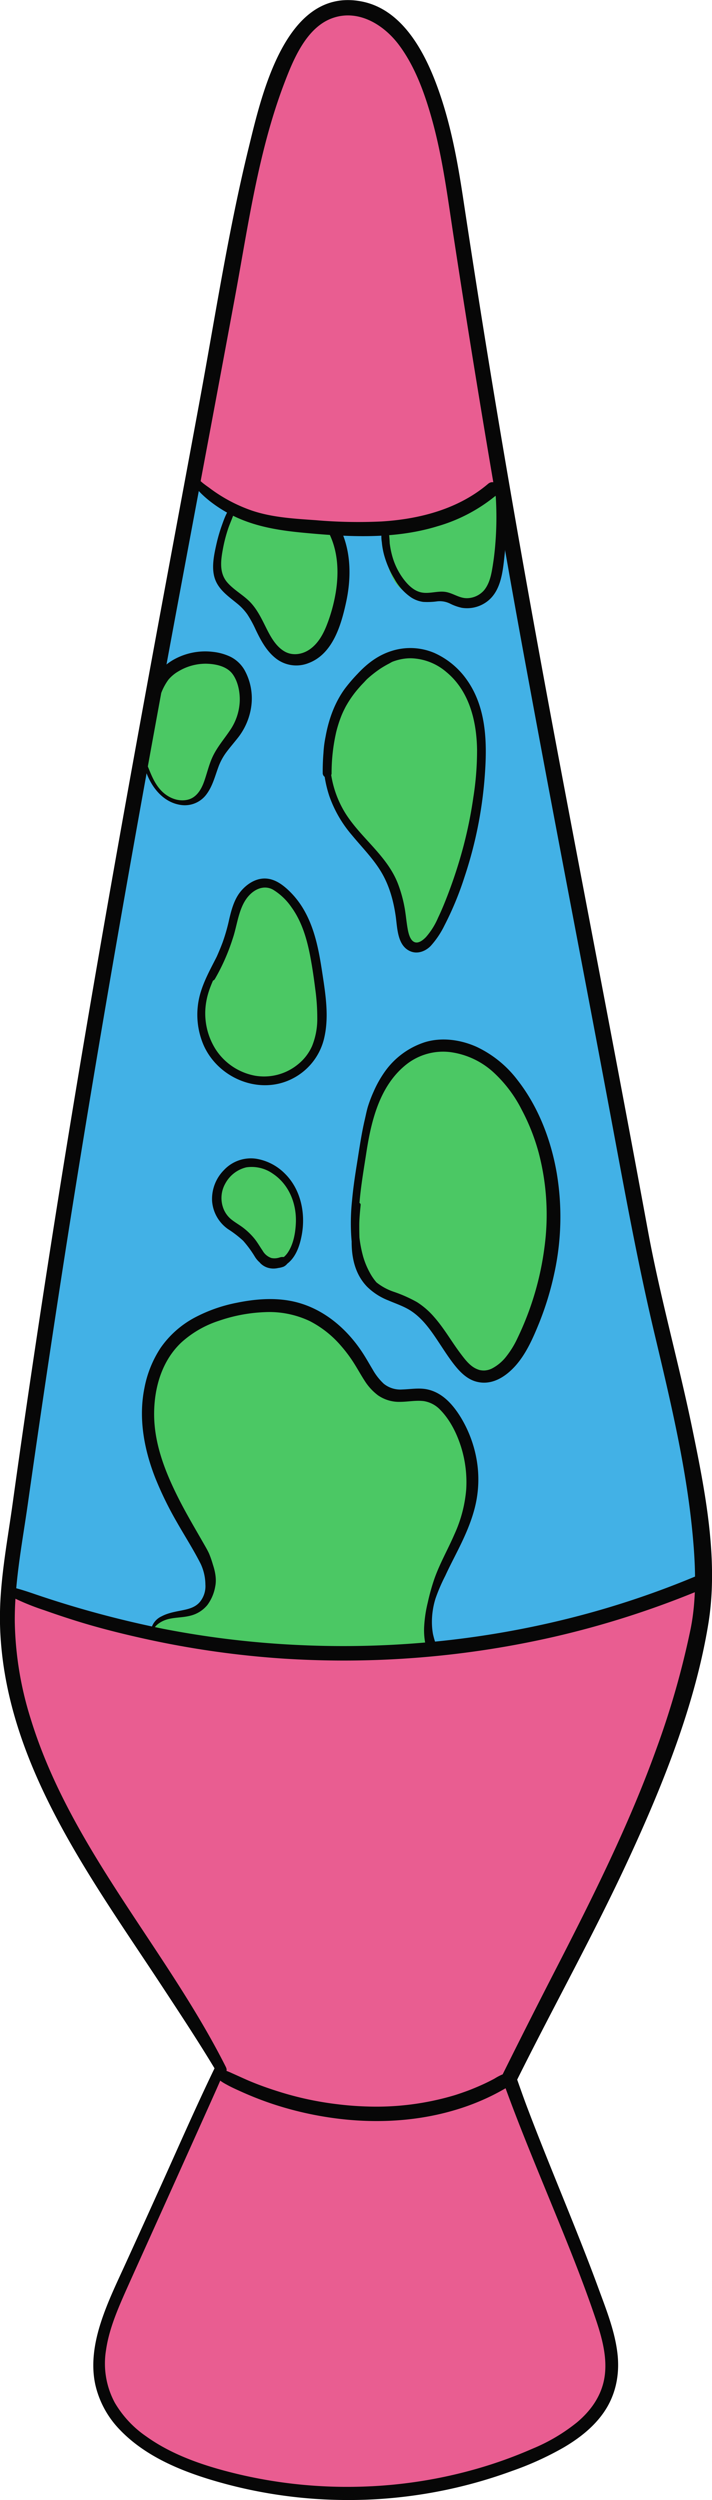 <svg xmlns="http://www.w3.org/2000/svg" width="307.69" height="1080" viewBox="0 0 307.69 1080"><g id="Слой_2" data-name="Слой 2"><g id="Hippy08_562893494"><g id="Hippy08_562893494-2" data-name="Hippy08_562893494"><path d="M96.67 410.28c-2.73 6.74-6.88 13-8.69 20.06a30.7 30.7.0 0 0 4.48 25.19A27.42 27.42.0 0 0 115.1 467a24.78 24.78.0 0 0 21.21-13.48c2.89-6 3.1-12.88 2.62-19.5-.33-4.63-1-9.21-1.65-13.79-1-6.76-2.21-13.55-4.68-19.93s-6.3-12.37-11.82-16.41a12.7 12.7.0 0 0-4-2.11c-4.84-1.36-9.94 2.07-12.49 6.42s-3.28 9.47-4.64 14.32c-.57 2.07-1.57 4.92-2.74 7.88zm26.54 134.39c2.81-2.26 4.31-5.79 5.18-9.29a30.9 30.9.0 0 0-1.37-20c-2.79-6.2-8.34-11.27-15-12.77a15 15 0 0 0-6.79-.06 14 14 0 0 0-4.86 2.34 16.28 16.28.0 0 0-6.64 10.77 14.09 14.09.0 0 0 4 11.9 50.46 50.46.0 0 0 5.61 4.11 26.88 26.88.0 0 1 6.45 6.75c1.38 2.06 2.52 4.38 4.49 5.89s5.34 2.06 8.89.29zM141.44 333a46.1 46.1.0 0 0 6.95 20c5.78 9 14.65 15.88 19.66 25.35 3.43 6.46 4.86 13.8 5.64 21.07.45 4.12 1.64 9.34 5.73 9.93 2.9.43 5.41-1.93 7.15-4.28a65 65 0 0 0 7.23-13.57A188 188 0 0 0 207.63 335c1-11.28.81-23-3.74-33.42s-14.35-19.09-25.68-19.43c-8-.23-15.72 3.71-21.12 9.57-3.14 3.4-7.88 7.82-11.32 16.31v.05a42 42 0 0 0-2 4.8A46.19 46.19.0 0 0 141.44 333zM277.82 538.76c7.74 38.6 26.2 99.53 26 144.24h-.08a394.19 394.19.0 0 1-117.22 29.43l-.09-.92c-3.33-10.11-.4-21.21 3.89-31s10-19 12.45-29.32a50.78 50.78.0 0 0-6.8-39.12c-2.71-4.14-6.34-8.07-11.14-9.25-5.41-1.32-11.3 1.08-16.58-.65-5.92-2-9-8.21-12.19-13.56-6.09-10.24-15.14-19.21-26.5-22.8-8.49-2.69-17.7-2.2-26.43-.45-10.06 2-20.07 5.91-27.3 13.18C64.65 589.83 62 607.49 65.23 623s11.35 29.55 19.37 43.25c2.71 4.61 5.46 9.37 6.22 14.66s-.95 11.31-5.5 14.11c-3.21 2-7.18 2.06-10.88 2.78s-7.71 2.62-8.73 6.24l-.31 1.49A387.5 387.5.0 0 1 6.07 688l-2.42-.18c.2-2.33.45-4.67.77-7C22.12 550.6 40.69 440.46 61.18 327.37l.8.15c1.6 5.29 3.44 10.73 7.27 14.71s10.21 6 15 3.32c6-3.42 6.51-11.73 9.54-18 2.45-5 6.77-8.89 9.45-13.78a24.63 24.63.0 0 0 1.31-20.53 14 14 0 0 0-3.53-5.44 14.21 14.21.0 0 0-5.48-2.8 25.09 25.09.0 0 0-21.29 3.64c-2.81 2-5.28 4.84-6.07 8.16l-1.39-.26c5.34-29.16 10.82-58.65 16.45-88.86l1 .19a60.18 60.18.0 0 0 16.19 12 67.22 67.22.0 0 0-6.3 20.6c-.42 3-.6 6.22.51 9.08 2.12 5.37 8.1 8 12 12.2 3.46 3.72 5.25 8.63 7.67 13.1s5.91 8.87 10.87 10c4.69 1.07 9.67-1.18 13-4.68s5.2-8.08 6.69-12.66c4.15-12.72 5.53-27.23-.76-39v-.24a175 175 0 0 0 22.32.0l.06.88A35.58 35.58.0 0 0 173 251c2.39 3.37 5.67 6.47 9.76 7 3.42.47 7-.91 10.31-.07a45.62 45.62.0 0 1 4.75 2 12.17 12.17.0 0 0 12.93-3.19c2.84-3.15 3.79-7.52 4.43-11.7a133.78 133.78.0 0 0 .82-34.16l1-.16C235.71 320 253.92 408 277.82 538.76zm-52.24 41.85c16-31.46 19.09-70.59 2.63-101.79-4.37-8.29-10.18-16.05-18-21.22s-17.85-7.49-26.79-4.68-15.81 10.35-19.86 18.82-5.65 17.86-7.07 27.14c-1.31 8.61-4.28 23.67-2.85 37v0c.22 8 2.28 15.57 8.46 20.32l.11.08c4.68 3.55 10.8 4.63 15.88 7.61 9.25 5.41 13.72 16.13 20.48 24.44 2 2.49 4.44 4.89 7.52 5.86C214.35 596.81 221.67 588.33 225.58 580.61z" fill="#42b1e6"/><path d="M95.35 893.49C59.46 828.38-2.76 765.15 3.65 687.84l2.42.18A387.5 387.5.0 0 0 65.4 705.56a403.53 403.53.0 0 0 121.14 6.87A394.19 394.19.0 0 0 303.76 683h.08a119.91 119.91.0 0 1-1.51 19.35C287.89 774.3 252.39 832.7 220.1 897.68c-36.49 23-87.71 18.71-125.4-1.84l-.56-.25.87-1.91z" fill="#e95d91"/><path d="M258.34 995.87c4.05 11.32 8.14 23.55 4.88 35.12-4.07 14.51-18.39 23.51-32.2 29.52a203.88 203.88.0 0 1-143.7 6.66c-18.94-6.24-38.94-17.69-43.5-37.09-3.42-14.56 2.87-29.44 9-43.06q20.66-45.72 41.29-91.43l.56.25c37.69 20.55 88.91 24.87 125.4 1.84C232.8 933.2 245.64 960.35 258.34 995.87z" fill="#e95d91"/><path d="M153.64 535.89c-1.43-13.34 1.54-28.4 2.85-37 1.42-9.28 3-18.68 7.07-27.14s10.9-16 19.86-18.82 19-.5 26.79 4.68 13.63 12.93 18 21.22c16.46 31.2 13.33 70.33-2.63 101.79-3.91 7.72-11.23 16.2-19.49 13.61-3.08-1-5.48-3.37-7.52-5.86-6.76-8.31-11.23-19-20.48-24.44-5.08-3-11.2-4.06-15.88-7.61v0c-5.31-5-7.74-12.37-8.6-20.35z" fill="#4bc864"/><path d="M166.49 228.22a175 175 0 0 1-22.32.0q-5.61-.31-11.21-.8c-7.5-.62-15-1.36-22.25-3.47a58.49 58.49.0 0 1-10.26-4.08 60.18 60.18.0 0 1-16.19-12l-1-.19c6.62-35.53 13.44-72 20.51-110.18C119.07 14.9 134.3 2.83 152 3.43c18.11.62 35.64 20.94 44.26 78.31 7.17 47.7 14 89.69 20.71 129l-1 .16a133.78 133.78.0 0 1-.82 34.16c-.64 4.18-1.59 8.55-4.43 11.7a12.17 12.17.0 0 1-12.93 3.19 45.62 45.62.0 0 0-4.75-2c-3.34-.84-6.89.54-10.31.07-4.09-.56-7.37-3.66-9.76-7a35.58 35.58.0 0 1-6.42-21.88z" fill="#e95d91"/><path d="M145.77 308c3.44-8.49 8.18-12.91 11.32-16.31 5.4-5.86 13.15-9.8 21.12-9.57 11.33.34 21.14 9.05 25.68 19.43s4.7 22.14 3.74 33.42a188 188 0 0 1-13.83 56.44A65 65 0 0 1 186.57 405c-1.74 2.35-4.25 4.71-7.15 4.28-4.09-.59-5.28-5.81-5.73-9.93-.78-7.27-2.21-14.61-5.64-21.07-5-9.47-13.88-16.33-19.66-25.35a46.1 46.1.0 0 1-6.95-20c.14-11 1.9-18.92 4.3-24.87z" fill="#4bc864"/><path d="M196 612.12a50.78 50.78.0 0 1 6.8 39.12c-2.49 10.34-8.16 19.59-12.45 29.32s-7.22 20.84-3.89 31l.09.92A403.53 403.53.0 0 1 65.4 705.56l.31-1.49c1-3.62 5-5.52 8.73-6.24s7.67-.8 10.88-2.78c4.55-2.8 6.26-8.82 5.5-14.11s-3.51-10.05-6.22-14.66c-8-13.7-16.18-27.7-19.37-43.25s-.58-33.2 10.62-44.44c7.23-7.27 17.24-11.15 27.3-13.18 8.73-1.75 17.94-2.24 26.43.45 11.36 3.59 20.41 12.56 26.5 22.8 3.19 5.35 6.27 11.61 12.19 13.56 5.28 1.73 11.17-.67 16.58.65C189.65 604.05 193.28 608 196 612.12z" fill="#4bc864"/><path d="M144.15 228.44c6.29 11.8 4.91 26.31.76 39-1.49 4.58-3.39 9.17-6.69 12.66s-8.29 5.75-13 4.68c-5-1.11-8.47-5.51-10.87-10s-4.21-9.38-7.67-13.1c-3.94-4.22-9.92-6.83-12-12.2-1.11-2.86-.93-6-.51-9.08a67.22 67.22.0 0 1 6.3-20.6 58.49 58.49.0 0 0 10.26 4.08c7.22 2.11 14.75 2.85 22.25 3.47q5.59.48 11.21.8z" fill="#4bc864"/><path d="M96.89 410.37c1.17-3 2.17-5.81 2.74-7.88 1.36-4.85 2.09-10 4.64-14.32s7.65-7.78 12.49-6.42a12.7 12.7.0 0 1 4 2.11c5.52 4 9.36 10 11.82 16.41s3.65 13.17 4.68 19.93c.69 4.58 1.32 9.16 1.65 13.79.48 6.62.27 13.53-2.62 19.5A24.78 24.78.0 0 1 115.1 467a27.42 27.42.0 0 1-22.64-11.44A30.7 30.7.0 0 1 88 430.34c1.81-7.06 6-13.32 8.69-20.06z" fill="#4bc864"/><path d="M127 515.4a30.9 30.9.0 0 1 1.37 20c-.87 3.5-2.37 7-5.18 9.29v0c-3.55 1.77-6.91 1.22-8.89-.29s-3.11-3.83-4.49-5.89a26.88 26.88.0 0 0-6.45-6.75 50.46 50.46.0 0 1-5.61-4.11 14.09 14.09.0 0 1-4-11.9 16.28 16.28.0 0 1 6.64-10.77 14 14 0 0 1 4.86-2.34 15 15 0 0 1 6.79.06C118.68 504.13 124.23 509.2 127 515.4z" fill="#4bc864"/><path d="M68.2 296.82c.79-3.32 3.26-6.14 6.07-8.16A25.09 25.09.0 0 1 95.56 285a14.21 14.21.0 0 1 5.48 2.8 14 14 0 0 1 3.53 5.44 24.63 24.63.0 0 1-1.31 20.53c-2.68 4.89-7 8.77-9.45 13.78-3 6.25-3.5 14.56-9.54 18-4.81 2.73-11.19.67-15-3.32s-5.67-9.42-7.27-14.71l-.8-.15Q64 312 66.81 296.56z" fill="#4bc864"/><path d="M166.12 228.76s-1.46 26.71 13 28.05 17.31 7.57 24.78 3.59 13.71-12 12.91-49.29C216.82 211.11 186.55 235 166.12 228.76z" fill="#4bc864"/><path d="M97.67 893.06c-25.86-51.4-67.32-94.79-84.43-150.61a147.79 147.79.0 0 1-6.85-41.66c-.16-17.06 3.22-34.1 5.61-50.94q7.74-54.61 16.24-109.11c10.65-68.08 22.34-136 34.59-203.79 12.57-69.62 25.85-139.1 38.72-208.66 5.68-30.68 10-62.34 21.06-91.69 4-10.57 9.74-25 21.42-28.9 10.76-3.63 21.7 2.69 28.53 11.92s10.91 20.58 14 31.55c4.76 16.93 6.92 34.4 9.58 51.74Q211 200.25 229 297.06c11.46 62.2 23.55 124.28 35.16 186.45 5.81 31.11 11.43 62.14 18.75 92.94 6.88 29 13.91 58.25 16.55 88 1.16 12.95 1.56 26.37-1 39.18a366.86 366.86.0 0 1-14.78 51.8c-11.8 32.79-27.44 64-43.36 95q-11.84 23-23.31 46.12c-1.92 3.84 4.33 6.18 6.23 2.37 16-32.23 33.59-63.69 48.68-96.4 14.73-31.91 28.41-66 34.15-100.81 4.57-27.72-1.3-57.4-6.89-84.52-5.92-28.71-13.94-57-19.23-85.81-12.21-66.43-25.08-132.72-37.59-199.09-12-63.61-23.37-127.32-33.6-191.24q-4.43-27.72-8.62-55.47c-2.41-15.9-5.31-31.76-10.73-46.94-5.53-15.53-15.2-34.51-33.07-38C123.4-5.82 113 41.22 107.46 63.84 98.72 99.5 93.13 136 86.47 172.13c-6.55 35.56-13.22 71.1-19.77 106.67C54.07 347.4 41.78 416.08 30.48 484.91q-8.93 54.33-17 108.78-4.19 28.18-8.1 56.4C3 667.08-.36 684.26.0 701.47 1.36 760.86 39 810.8 70.25 858.41 78.18 870.48 86.16 882.57 93.6 895c1.45 2.41 5.39.75 4.07-1.89z" fill="#070707"/><path d="M83.36 208a4.86 4.86.0 0 0 1.27 2.7c.75.83 1.49 1.68 2.28 2.47a46.74 46.74.0 0 0 5.16 4.37 57.26 57.26.0 0 0 11.67 6.64c9 3.81 18.7 5.18 28.31 6.05C151 232 170.58 233 189 227.36a70.42 70.42.0 0 0 25.76-13.68c2.94-2.53-.88-7.18-3.85-4.65-12.78 10.85-29.46 15.22-46 16.24a214.42 214.42.0 0 1-28.45-.55c-9.29-.66-18.78-1.16-27.67-4.17a66.59 66.59.0 0 1-18.45-9.89c-1-.7-1.93-1.38-2.86-2.12a7.87 7.87.0 0 0-1.54-1.16 7.55 7.55.0 0 0-1.57-.41c-.6-.13-1.09.55-1 1.07z" fill="#070707"/><path d="M5.33 690a105.11 105.11.0 0 0 13.83 5.62q7 2.49 14.15 4.72c9.65 3 19.5 5.46 29.37 7.64a400.05 400.05.0 0 0 59 8.48 407.06 407.06.0 0 0 119.17-9.69 394.93 394.93.0 0 0 57.39-18.12q3.41-1.36 6.78-2.81c3.68-1.56 1.07-7.2-2.61-5.63a382.87 382.87.0 0 1-55.76 18.73 399.32 399.32.0 0 1-58.25 10.19 408.51 408.51.0 0 1-59.05 1.53 402.32 402.32.0 0 1-58.72-7 441.57 441.57.0 0 1-56.82-15.43c-2.34-.79-4.64-1.54-7-2.16A2.1 2.1.0 0 0 5.33 690z" fill="#070707"/><path d="M93 892.9C84.11 911.27 76 930 67.56 948.58Q61.31 962.43 55 976.25c-4 8.86-8.38 17.67-11.38 26.94-2.87 8.84-4.47 18.45-2.28 27.63a41.09 41.09.0 0 0 10.39 18.77c10.49 11 25 17.28 39.31 21.63a204.26 204.26.0 0 0 51.81 8.64 205.31 205.31.0 0 0 78.33-12.38 133.82 133.82.0 0 0 22.38-10.16c6.8-4 13.25-9 17.7-15.67 5-7.49 6.62-16.27 5.55-25.16-1.16-9.66-4.88-18.92-8.21-28s-6.8-17.9-10.35-26.79c-6.88-17.21-14-34.31-20.55-51.65-1.71-4.53-3.28-9.1-4.91-13.65a3 3 0 0 0-4-1.46 3.07 3.07.0 0 0-1.46 4c6.25 17.46 13.38 34.62 20.41 51.78s14.11 34.38 20 52c2.78 8.35 5.18 17.65 3.06 26.44-1.7 7-6 12.72-11.46 17.3A77.9 77.9.0 0 1 230 1057.88a190.34 190.34.0 0 1-23.88 8.6 201.88 201.88.0 0 1-50.44 7.76 204.64 204.64.0 0 1-51-5c-14.53-3.35-29.44-8.06-41.56-16.77A45.68 45.68.0 0 1 49.63 1038a35.72 35.72.0 0 1-3.81-22.77c1.29-9 5-17.54 8.65-25.79 4.05-9.06 8.16-18.11 12.23-27.16Q79 935 91.18 907.85c2-4.46 4-8.91 5.85-13.4a2.17 2.17.0 0 0-4-1.55z" fill="#070707"/><path d="M93.54 895.73a3.29 3.29.0 0 0 1.49 3 21.57 21.57.0 0 0 2.78 1.74c2 1.12 4.1 2.07 6.17 3q6.06 2.75 12.34 4.93a146.39 146.39.0 0 0 26.18 6.37c17.5 2.61 35.79 2 52.86-2.87a100.93 100.93.0 0 0 14.09-5.12q3.23-1.45 6.35-3.15c1.06-.58 2.12-1.17 3.16-1.79a7.65 7.65.0 0 0 2.91-3.5 1.9 1.9.0 0 0-1.59-2.56 9.83 9.83.0 0 0-3.32.44 24.73 24.73.0 0 0-3.25 1.73q-2.76 1.49-5.62 2.77t-5.78 2.4c-2 .74-4.18 1.49-5.81 2A118 118 0 0 1 158.65 910q-6.54-.19-13-1a138 138 0 0 1-25.27-5.46c-4.61-1.45-9.16-3.07-13.61-5-2.25-1-4.44-2-6.68-3a25.54 25.54.0 0 0-3.37-1.31c-.79-.22-3.17.08-3.14 1.42z" fill="#070707"/><path d="M66.14 704.23c1.16-2.61 4.11-4.2 6.79-4.84 3.08-.73 6.28-.61 9.35-1.42a13.67 13.67.0 0 0 7.35-4.63A18.76 18.76.0 0 0 93 685.42c.66-3.16.0-6.49-1-9.53a45 45 0 0 0-1.63-4.7c-.71-1.57-1.61-3.07-2.46-4.56-3.43-6-6.94-11.91-10.08-18-5.93-11.54-11.07-24-11.22-37.13-.13-11.61 3.23-23.7 12-31.78a44.69 44.69.0 0 1 16-9.15 68.55 68.55.0 0 1 19.64-3.72 40.83 40.83.0 0 1 19.62 3.86 44.57 44.57.0 0 1 13.55 10.75 60.72 60.72.0 0 1 5.53 7.41c1.53 2.41 3 5.09 4.58 7.53a23.65 23.65.0 0 0 5.83 6.38 15.94 15.94.0 0 0 9.42 2.82c3.43.0 6.9-.75 10.33-.33a12.4 12.4.0 0 1 7.13 3.77c4.29 4.36 7.19 10.26 9 16a51 51 0 0 1 2.23 18.42 57.8 57.8.0 0 1-5.08 19.33c-2.81 6.52-6.42 12.76-8.75 19.47a92.54 92.54.0 0 0-2.79 10.06 56.15 56.15.0 0 0-1.53 10 29.93 29.93.0 0 0 1.08 10.19 2.29 2.29.0 0 0 3 1.1 2.33 2.33.0 0 0 1.1-3 34.48 34.48.0 0 1-1.41-4.81 29.67 29.67.0 0 1-.44-5.07 34.23 34.23.0 0 1 1.56-10.19 76.45 76.45.0 0 1 4.2-9.77c1.52-3.32 3.2-6.56 4.84-9.82 3.24-6.4 6.26-12.88 8-19.87a49.67 49.67.0 0 0 .79-20.13 52.72 52.72.0 0 0-6.81-18.48c-3.45-5.65-8.07-11-14.89-12.32-3.48-.66-7 0-10.5.1a11.38 11.38.0 0 1-8-2.48 25.32 25.32.0 0 1-4.78-6.12c-1.63-2.71-3.15-5.47-4.93-8.09-7.39-10.93-18.25-19.56-31.5-21.74-7.42-1.23-15.13-.51-22.45 1a65.59 65.59.0 0 0-18.35 6.54 42 42 0 0 0-14.42 12.91 47.59 47.59.0 0 0-7 17.37c-2.64 13.1-.13 26.51 4.68 38.8a149.76 149.76.0 0 0 9.23 18.93c3.46 6.1 7.27 12 10.44 18.28a21.6 21.6.0 0 1 2 8.87 10.7 10.7.0 0 1-2.25 7.35c-2 2.52-5 3.23-8 3.83s-6 1.12-8.66 2.54A8.1 8.1.0 0 0 65.26 704c-.09.52.68.65.88.2z" fill="#070707"/><path d="M154 520.38c-2.44 11.52-4.37 26.16 4.66 35.5a27.2 27.2.0 0 0 9.16 5.9c3.3 1.42 6.78 2.54 9.81 4.53 5.63 3.71 9.33 9.57 13 15.11 1.86 2.82 3.71 5.66 5.82 8.31 2.34 2.95 5.22 5.86 8.92 7 6.86 2.1 13-1.8 17.44-6.78 4.64-5.24 7.57-12 10.17-18.39a130.87 130.87.0 0 0 6.5-21.21 114.33 114.33.0 0 0 1.12-43.54c-2.46-14.31-7.93-28.67-16.93-40.18A47.68 47.68.0 0 0 206 452.25c-6.91-3.11-15.12-4.28-22.46-2a34 34 0 0 0-16.85 12.17 47.86 47.86.0 0 0-5.25 9.2 56.87 56.87.0 0 0-2.24 5.77c-.67 2-1.06 4.16-1.55 6.24-1.53 6.52-2.44 13.18-3.51 19.79-.81 5.05-1.55 10.11-2 15.2a91.12 91.12.0 0 0-.21 17.32c.51 5.38 1.54 10.82 4.2 15.59a24.3 24.3.0 0 0 4.77 5.94 1.89 1.89.0 0 0 2.59.25 1.84 1.84.0 0 0 .25-2.59 23.41 23.41.0 0 1-4.09-5.64 33.9 33.9.0 0 1-2.73-6.7A53.71 53.71.0 0 1 155 527c.09-9.85 1.85-19.53 3.34-29.23 2.16-14 5.92-29.36 17.86-38.39a25.61 25.61.0 0 1 18.24-4.89 34.32 34.32.0 0 1 18.71 8.65 56.65 56.65.0 0 1 12.33 16.31 89.18 89.18.0 0 1 7.38 18.78 105.26 105.26.0 0 1 2.44 40.52 127.92 127.92.0 0 1-11.68 39.35 39.12 39.12.0 0 1-4.66 7.67 19 19 0 0 1-6.1 5.28 8.22 8.22.0 0 1-3.51 1c.41.0-.44.0-.56.0a8.68 8.68.0 0 1-1-.1 5.72 5.72.0 0 1-.57-.11c.07.0.25.06.0.0a11.38 11.38.0 0 1-1.31-.49c-2.9-1.28-5-4.12-6.86-6.58-3.93-5.2-7.12-10.94-11.46-15.84a33.31 33.31.0 0 0-7.39-6.42 59.75 59.75.0 0 0-9.94-4.43 24.59 24.59.0 0 1-8.41-4.79 18.79 18.79.0 0 1-4.39-6.72c-2.13-5.4-2.19-11.42-2.2-17.14.0-2.94.31-5.92.59-8.85.12-1.2-1.59-1.3-1.83-.17z" fill="#070707"/><path d="M112.36 545.55c3.1 3.28 8 3.09 11.51.57 3.95-2.83 5.64-7.87 6.5-12.44 1.81-9.49-.36-20.07-7.5-26.92a22.57 22.57.0 0 0-12.23-6.2 15.91 15.91.0 0 0-13.87 4.92 17.73 17.73.0 0 0-5.12 13.29A16.24 16.24.0 0 0 98.58 531a46.4 46.4.0 0 1 6.5 5 47.19 47.19.0 0 1 5 6.8 10.69 10.69.0 0 0 5.85 4.67 11 11 0 0 0 4.19.31 10 10 0 0 0 2.41-.57 4.46 4.46.0 0 0 1.9-1.7 1.53 1.53.0 0 0-1.09-2.41 8.73 8.73.0 0 0-1.69-.07c-.58.08-1.14.33-1.72.43a6.47 6.47.0 0 1-2.63.0 6.89 6.89.0 0 1-3.82-3.19c-1.21-1.75-2.24-3.61-3.59-5.26a29.2 29.2.0 0 0-4.69-4.54c-1.73-1.34-3.67-2.39-5.36-3.78a11.28 11.28.0 0 1-3.29-4.6 12.68 12.68.0 0 1 .81-10.8 14 14 0 0 1 9.06-7A15.88 15.88.0 0 1 117.87 507c6.95 4.62 10.24 12.75 10 20.93-.15 4.47-1 9.58-3.61 13.34-2.2 3.17-7.08 5.5-10.6 2.92-.84-.61-2 .57-1.27 1.36z" fill="#070707"/><path d="M97.63 404.25c-2.81 8.21-8 15.39-10.67 23.64a33.26 33.26.0 0 0 1 23.55c6.36 14.5 24.43 21.93 38.72 14.37a26.31 26.31.0 0 0 13.58-18.12c1.95-9.07.33-18.79-1.05-27.84-1.34-8.8-3-17.81-7.29-25.72a37.27 37.27.0 0 0-7.32-9.6c-3-2.81-6.59-5.27-10.89-5-3.86.26-7.32 2.67-9.71 5.58-2.74 3.35-3.94 7.73-4.92 11.87a79.31 79.31.0 0 1-2.93 10.28c-1.27 3.36-2.73 6.64-4.26 9.88-.6 1.25-1.17 2.53-1.89 3.71-1.18 1.94 1.69 4 2.87 2.07a88.33 88.33.0 0 0 7.69-17.43c2.29-6.66 2.61-15.28 8.53-20 2.62-2.07 5.92-2.84 8.94-1.13a26.05 26.05.0 0 1 7.86 7.47c4.69 6.44 6.88 14.27 8.31 22 .81 4.36 1.45 8.75 2 13.14a91.54 91.54.0 0 1 .91 12.81 31.23 31.23.0 0 1-2.24 12.09 21 21 0 0 1-6 7.84 23.13 23.13.0 0 1-18.6 5 25.89 25.89.0 0 1-17-11.28 29.06 29.06.0 0 1-4.1-20.89c1.38-7.91 6.17-14.7 8.86-22.16a28.86 28.86.0 0 0 1.36-5.72.94.94.0 0 0-1.81-.43z" fill="#070707"/><path d="M172.45 284.56c-1.38.56-2.88.83-4.27 1.39a44.26 44.26.0 0 0-4.21 1.92 52.88 52.88.0 0 0-7.37 4.75 37.81 37.81.0 0 0-6.58 6.25 47.47 47.47.0 0 0-5 7.45c-6.19 11.51-6.78 25.17-2.74 37.48a52.57 52.57.0 0 0 9.78 16.95c4.18 5.08 8.88 9.8 12.36 15.41 3.72 6 5.6 12.77 6.59 19.68.73 5.14.69 12.82 6.45 15.16 3.08 1.25 6.45-.09 8.66-2.35a38 38 0 0 0 5.91-8.77 136.25 136.25.0 0 0 8.68-20.94 179.44 179.44.0 0 0 8.89-45.3c.93-13.64.39-28.23-7.76-39.82a34.23 34.23.0 0 0-14.14-11.75 26.5 26.5.0 0 0-18.64-.8c-5.78 1.85-10.42 5.41-14.51 9.8a72.14 72.14.0 0 0-5.42 6.31c-5.6 7.61-8.23 17-9.2 26.26a96.58 96.58.0 0 0-.47 10.2 2 2 0 0 0 1.74 2.1 1.94 1.94.0 0 0 2.1-1.73 79.12 79.12.0 0 1 2-18 53.34 53.34.0 0 1 2.06-6.54c.38-1 .79-1.91 1.24-2.84l.65-1.3c.05-.08.3-.55.14-.27.12-.21.24-.43.37-.64a45.42 45.42.0 0 1 5.5-7.64c.43-.49.87-1 1.31-1.44.1-.11-.32.33.0.0l.29-.31.61-.63a40.53 40.53.0 0 1 4.62-4.4c4.49-3.54 10.08-6 15.88-5.82a24.53 24.53.0 0 1 15 6c9.82 8.13 13 21.15 13.19 33.39a129.45 129.45.0 0 1-1.61 20.71 187.78 187.78.0 0 1-4.35 21.4 205.55 205.55.0 0 1-6.71 20.7c-1.28 3.34-2.63 6.66-4.18 9.88a31.27 31.27.0 0 1-5.23 8.36c-1.52 1.58-3.78 3.25-5.63 1.77-1.43-1.15-2-3.69-2.33-5.63-.54-3.11-.77-6.26-1.37-9.36a58.07 58.07.0 0 0-2.82-9.94c-4.75-12.14-16-19.64-22.75-30.46a44.33 44.33.0 0 1 3-50.77 51.21 51.21.0 0 1 12.33-11.67c1.22-.78 2.48-1.51 3.77-2.17a23.35 23.35.0 0 1 4.18-1.95c.06.0.0-.11.0-.08z" fill="#070707"/><path d="M61.66 327.58c1.28 8.9 7 18.92 16.7 20.19a11.62 11.62.0 0 0 11-4.81c2.52-3.45 3.55-7.63 5-11.57a25.27 25.27.0 0 1 3.22-6.1c1.5-2.06 3.19-4 4.77-6a28.19 28.19.0 0 0 6.28-14.47 25.31 25.31.0 0 0-2.94-15.32 14.54 14.54.0 0 0-6.12-5.79A23.49 23.49.0 0 0 92 281.6a27.86 27.86.0 0 0-16.47 3.1 23.19 23.19.0 0 0-6.91 5.62c-1.91 2.34-3.34 5.23-2.62 8.29a2 2 0 0 0 3.83.36 24.2 24.2.0 0 1 3-5.41 16.33 16.33.0 0 1 4.37-3.6A22.87 22.87.0 0 1 89 286.72c4 .07 8.87 1 11.44 4.38 2.44 3.25 3.32 8 3.16 11.95a23.86 23.86.0 0 1-4.14 12.35c-2.55 3.82-5.58 7.28-7.55 11.46-1.63 3.46-2.44 7.24-3.73 10.83C87 341 85 344.41 81.4 345.4c-4.53 1.24-9.34-1-12.28-4.46-3.41-3.95-4.64-8.95-6.83-13.56a.34.34.0 0 0-.63.2z" fill="#070707"/><path d="M99.8 218.91C98 221.06 96.93 224 96 226.61A69.78 69.78.0 0 0 93.54 235c-1.12 5-2.43 11-.33 15.9 1.82 4.25 5.75 6.94 9.2 9.77a23.15 23.15.0 0 1 4.48 4.74 49.12 49.12.0 0 1 3.64 6.69c2.18 4.52 4.54 9 8.5 12.18a14.28 14.28.0 0 0 14.27 2.19c10.33-3.86 14-16 16.15-25.76 2.48-11 2.42-23.15-2.94-33.35a2.67 2.67.0 0 0-3.46-1.27 2.64 2.64.0 0 0-1.26 3.46c4.29 8.13 4.75 17.41 3.31 26.35a70.45 70.45.0 0 1-3.65 13.53c-1.58 4.18-3.76 8.35-7.47 11-3.23 2.31-7.52 3-11 1-3.7-2.15-5.9-6.12-7.77-9.82-2.15-4.28-4.19-8.75-7.71-12.11-2.91-2.76-6.55-4.79-9.2-7.8-3.69-4.19-2.88-9.69-1.93-14.77a64.21 64.21.0 0 1 2.32-8.84c1-2.83 2.35-5.56 3-8.47.23-1.08-1.25-1.36-1.82-.69z" fill="#070707"/><path d="M165.22 228.6a13.78 13.78.0 0 0-.22 5.58 32.22 32.22.0 0 0 1 5.61 41 41 0 0 0 4.47 10.33 23.17 23.17.0 0 0 7.25 8 12.64 12.64.0 0 0 5.17 1.9 30.57 30.57.0 0 0 6.12-.25 10.12 10.12.0 0 1 5.29.89 21.19 21.19.0 0 0 5.27 1.91 14.4 14.4.0 0 0 9.88-2c7-4.32 7.8-13.28 8.59-20.68a129.13 129.13.0 0 0-.15-29.41c-.31-2.55-4.12-1.82-3.9.69a142.08 142.08.0 0 1 .08 23.61 116.55 116.55.0 0 1-1.47 11.61c-.55 3.06-1.44 6.28-3.49 8.7a10 10 0 0 1-7.06 3.32c-3.5.14-6.22-2.2-9.58-2.71s-6.93.93-10.37.23c-3.18-.65-5.68-3.11-7.58-5.59a29.78 29.78.0 0 1-5-10.08 38 38 0 0 1-1.11-5.6 56.11 56.11.0 0 0-.52-5.83c-.29-1.28-2.28-1.69-2.73-.26z" fill="#070707"/></g></g></g></svg>